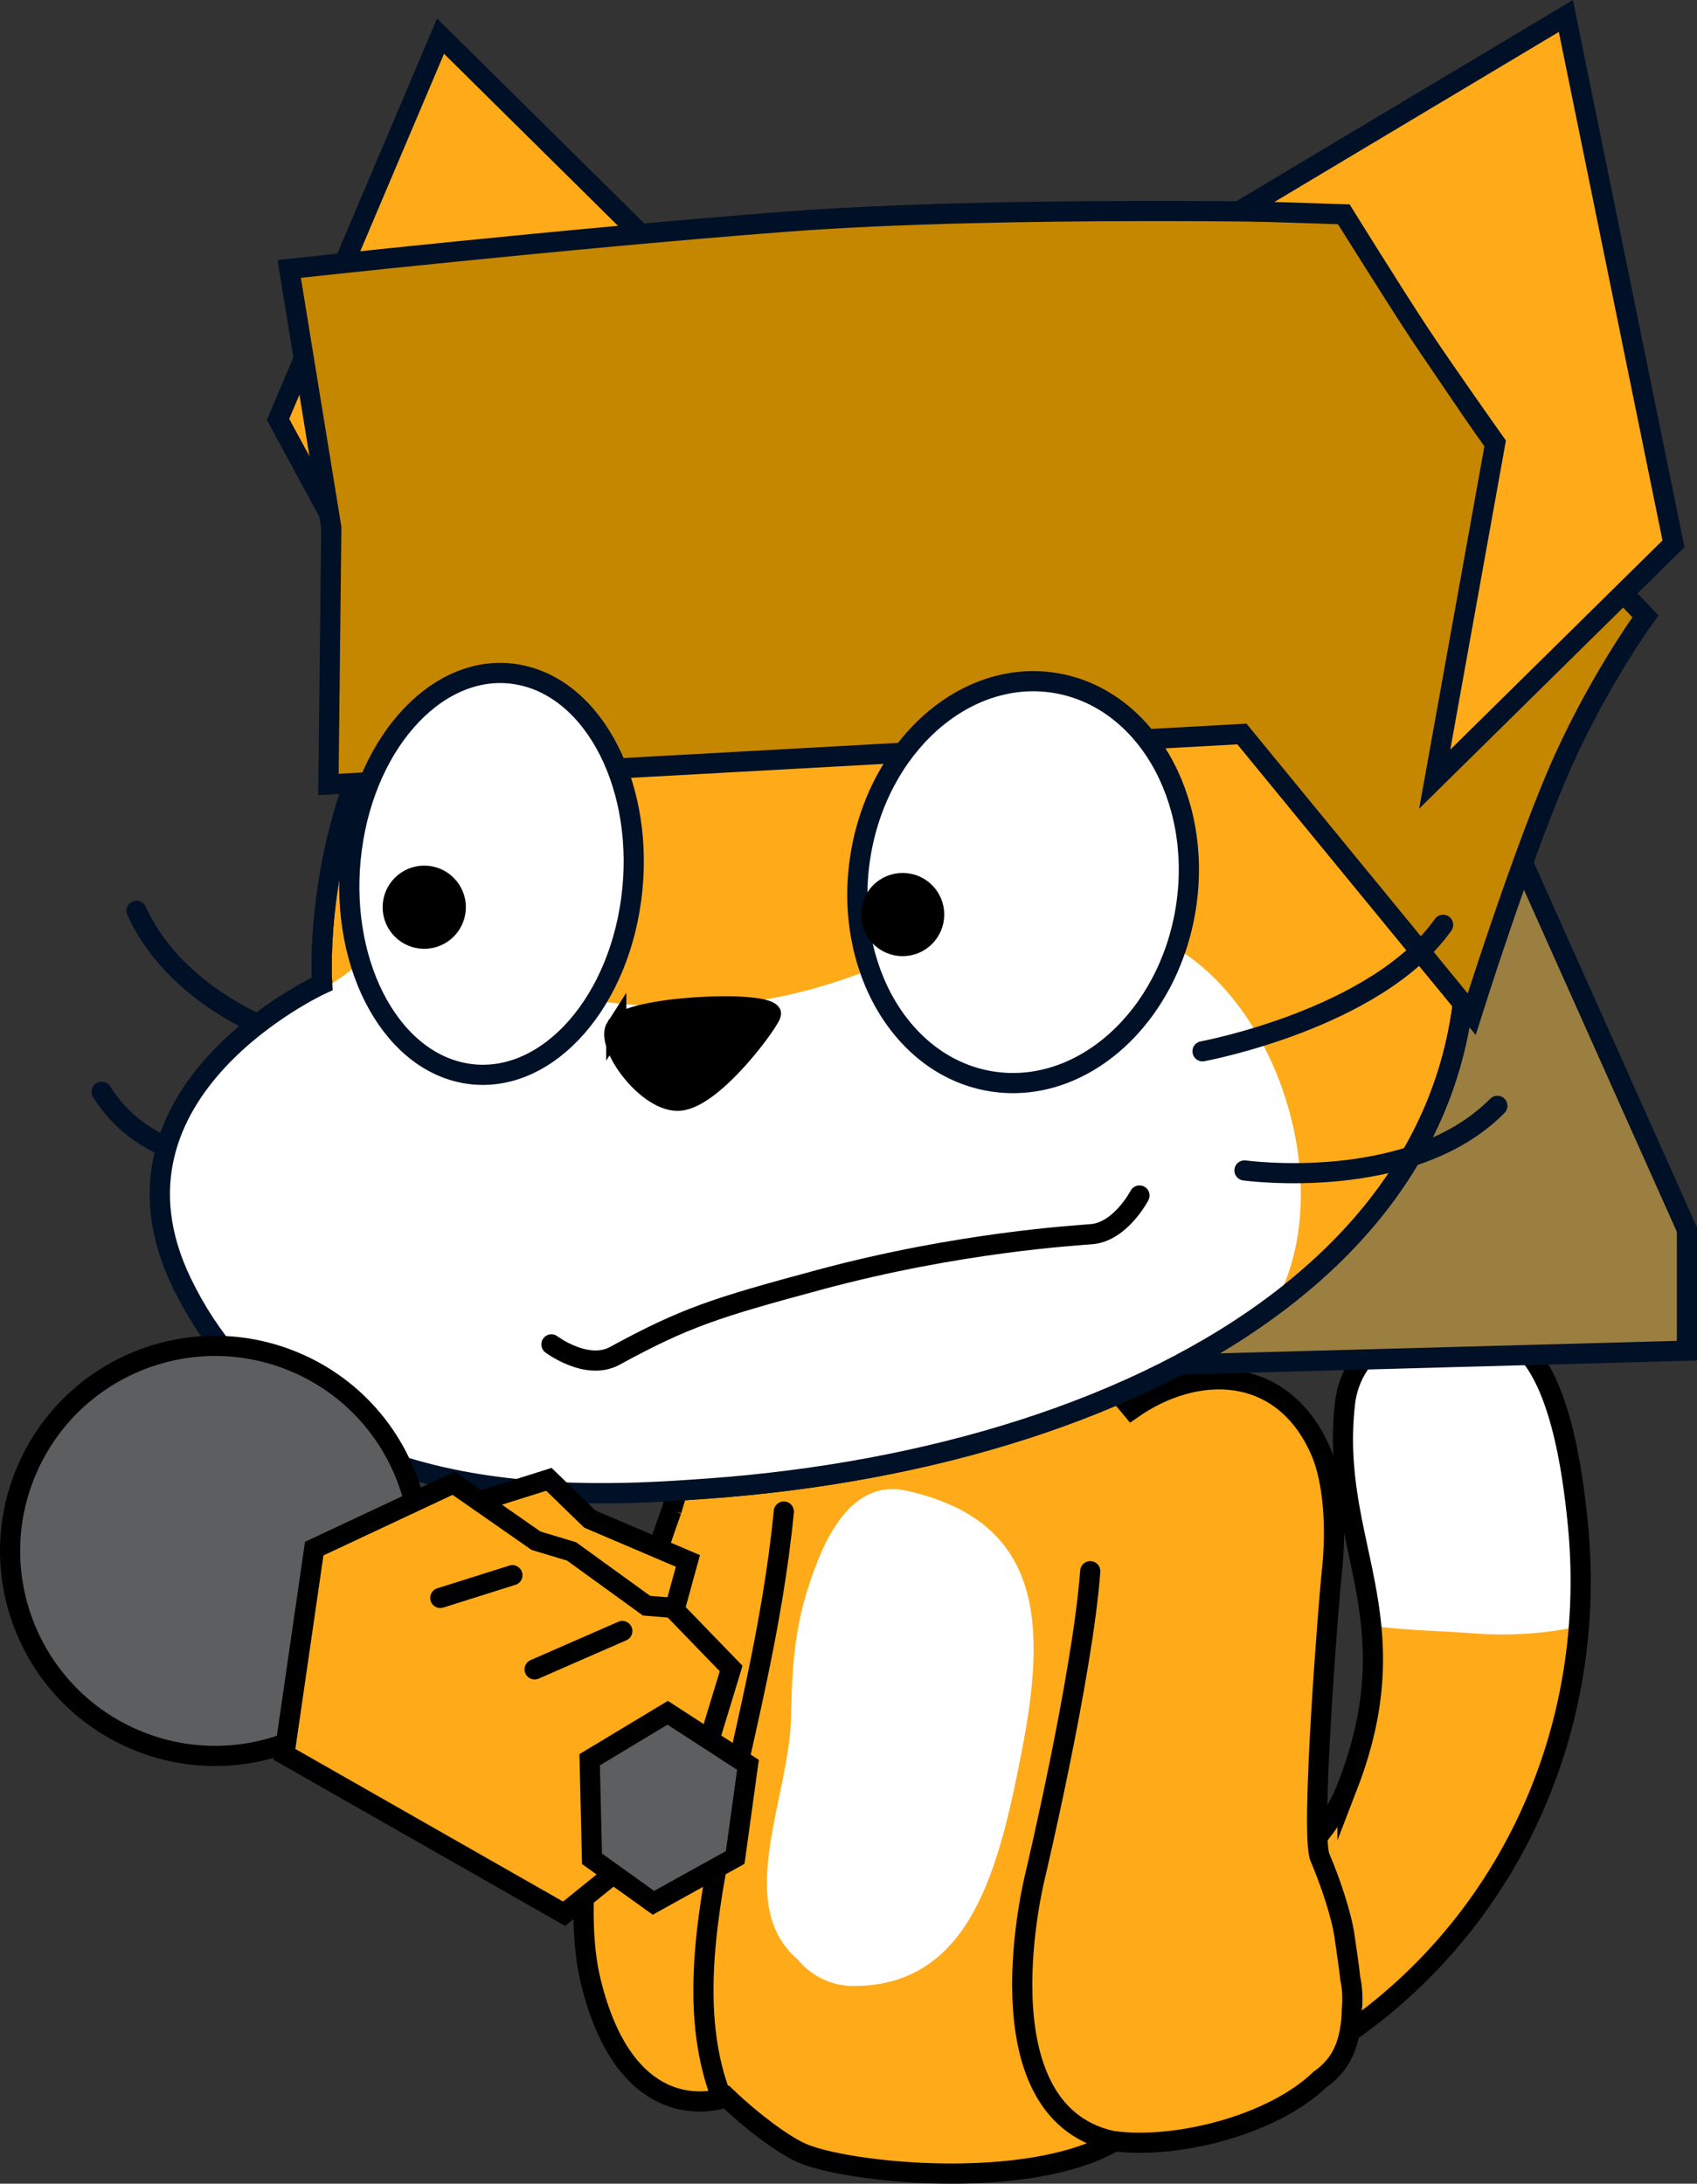 <svg version="1.1" xmlns="http://www.w3.org/2000/svg" xmlns:xlink="http://www.w3.org/1999/xlink" width="100.936" height="129.906" viewBox="0,0,100.936,129.906"><rect x="0" y="0" width="100.936" height="129.906" fill="#333333" stroke="none"/><g transform="translate(-186.81,-114.872)"><g stroke-miterlimit="10"><g stroke-linecap="butt"><path d="M266.961,221.124c3.901,-10.116 -1.097,-14.437 -0.153,-22.758c0.524,-4.621 6.519,-6.322 10.166,-3.679c2.58,1.87 3.363,7.588 3.683,10.826c1.294,13.066 -4.861,25.4 -16.062,31.822c-0.034,0.02 -3.682,1.849 -6.546,3.227c-0.825,0.914 -2.016,1.491 -3.341,1.502c-0.013,0 -0.025,0 -0.038,0c-1.939,0 -3.596,-1.213 -4.251,-2.922c-0.291,-0.46 -0.421,-0.962 -0.299,-1.51c-0.001,-0.04 -0.002,-0.08 -0.002,-0.12c0,-1.532 0.756,-2.887 1.916,-3.712c4.018,-4.734 12.338,-5.965 14.927,-12.677z" fill="#ffab19" stroke="none" stroke-width="0.5"/><path d="M266.808,198.366c0.524,-4.621 6.519,-6.322 10.166,-3.679c2.58,1.87 3.363,7.588 3.683,10.826c0.204,2.063 0.223,4.107 0.065,6.113c-2.019,0.437 -4.153,0.58 -6.368,0.407c-1.967,-0.154 -4.02,-0.164 -5.986,-0.457c-0.444,-4.423 -2.146,-8.046 -1.56,-13.21z" fill="#ffffff" stroke="none" stroke-width="0.5"/><path d="M266.961,221.124c3.901,-10.116 -1.097,-14.437 -0.153,-22.758c0.524,-4.621 6.519,-6.322 10.166,-3.679c2.58,1.87 3.363,7.588 3.683,10.826c1.294,13.066 -4.861,25.4 -16.062,31.822c-0.034,0.02 -3.682,1.849 -6.546,3.227c-0.825,0.914 -2.016,1.491 -3.341,1.502c-0.013,0 -0.025,0 -0.038,0c-1.939,0 -3.596,-1.213 -4.251,-2.922c-0.291,-0.46 -0.421,-0.962 -0.299,-1.51c-0.001,-0.04 -0.002,-0.08 -0.002,-0.12c0,-1.532 0.756,-2.887 1.916,-3.712c4.018,-4.734 12.338,-5.965 14.927,-12.677z" fill="none" stroke="#000000" stroke-width="1.2"/></g><g><g stroke="#000000" stroke-width="1.2"><path d="M226.756,204.716c1.708,-5.652 2.802,-12.07 7.098,-8.02c1.029,-0.759 2.162,-1.489 3.278,-2.219c5.121,-3.347 11.429,-1.697 15.433,2.462c0.476,0.494 1.021,1.092 1.57,1.757c3.85,-2.692 8.938,-2.635 11.196,2.43c0.851,1.908 0.961,4.866 0.697,7.229c-0.161,1.444 -1.299,15.647 -0.708,17.017c0.572,1.327 1.294,3.423 1.468,4.735c0.095,0.718 0.24,1.572 0.335,2.465c0.122,0.574 0.159,1.192 0.095,1.831c-0.022,1.207 -0.251,2.368 -0.924,3.25c-0.283,0.37 -0.604,0.671 -0.95,0.907c-2.873,2.779 -8.616,4.162 -12.238,3.694c-5.198,3.015 -16.037,1.875 -18.669,0.673c-1.003,-0.458 -2.764,-1.724 -4.416,-3.297c-1.278,0.457 -6.076,1.217 -8.063,-6.841c-2.232,-9.052 4.799,-28.075 4.799,-28.075z" fill="#ffab19" stroke-linecap="butt"/><path d="M252.926,242.231c-8.092,-1.843 -4.538,-15.805 -4.538,-15.805c0,0 2.807,-11.852 3.269,-18.085" fill="none" stroke-linecap="round"/></g><path d="M229.681,239.543c-3.342,-8.845 2.389,-20.705 3.75,-34.75" fill="none" stroke="#000000" stroke-width="1.2" stroke-linecap="round"/><path d="M233.862,216.976c0.038,-2.462 0.181,-4.904 0.874,-7.192c0.794,-2.624 2.388,-7.031 5.991,-6.23c8.072,1.794 8.342,7.847 6.865,15.447c-1.34,6.897 -2.986,14.017 -10.012,14.017c-1.344,0 -2.543,-0.618 -3.33,-1.585c-3.827,-3.284 -0.463,-9.659 -0.389,-14.458z" fill="#ffffff" stroke="none" stroke-width="0.5" stroke-linecap="butt"/></g><path d="M204.135,176.58c0,0 -6.648,-1.913 -9.205,-7.526" fill="none" stroke="#001026" stroke-width="1.2" stroke-linecap="round"/><path d="M202.53,183.666c0,0 -6.359,1.377 -9.676,-3.842" fill="none" stroke="#001026" stroke-width="1.2" stroke-linecap="round"/><path d="M212.679,157.022l-9.333,-17.2l9.667,-22.8l12.333,12.2z" fill="#ffab19" stroke="#001026" stroke-width="1.2" stroke-linecap="round"/><path d="M275.346,161.622l11.8,26.4v7.2l-36.6,1z" fill="#9b7f41" stroke="#001026" stroke-width="1.2" stroke-linecap="round"/><g stroke="#001026" stroke-linecap="butt"><path d="M273.169,164.54c5.643,23.777 -17.945,36.999 -44.288,38.889c-7.343,0.527 -24.544,1.679 -31.266,-12.26c-5.516,-11.438 8.355,-17.762 8.355,-17.762c0,0 -1.933,-26.641 26.843,-30.969c17.914,-2.695 36.426,5.539 40.357,22.102z" fill="#ffab19" stroke-width="1.2"/><path d="M228.88,203.429c-7.343,0.527 -24.544,1.679 -31.266,-12.26c-1.991,-4.128 -1.444,-7.886 0.067,-11.004c2.233,-4.605 6.481,-5.539 7.858,-6.476c1.478,-0.04 3.049,-2.367 4.525,-2.338c4.477,0.086 7.549,3.387 17.2,3.4c12.649,0.017 16.266,-7.361 27.013,-4.539c7.984,2.096 12.734,15.286 8.056,22.745c-0.204,0.507 -2.652,1.208 -2.932,1.706c-8.224,5.005 -19.115,7.948 -30.521,8.767z" fill="#ffffff" stroke-width="0"/><path d="M273.169,164.54c5.643,23.777 -17.945,36.999 -44.288,38.889c-7.343,0.527 -24.544,1.679 -31.266,-12.26c-5.516,-11.438 8.355,-17.762 8.355,-17.762c0,0 -1.933,-26.641 26.843,-30.969c17.914,-2.695 36.426,5.539 40.357,22.102z" fill="none" stroke-width="1.2"/></g><path d="M206.516,146.267l-2.505,-15.396c0,0 16.541,-1.816 29.556,-2.811c13.014,-0.996 33.111,-0.522 33.111,-0.522c0,0 6.509,10.345 9.44,14.253c2.931,3.908 8.56,9.747 8.56,9.747c0,0 -3.024,4.148 -5.304,9.538c-2.28,5.39 -5.029,14.129 -5.029,14.129l-13.667,-16.667l-54.333,3z" fill="#c58600" stroke="#001026" stroke-width="1.2" stroke-linecap="round"/><path d="M223.464,175.95c0.792,-1.215 8.593,-1.581 9.2,-0.8c0.145,0.186 -3.284,4.98 -5.4,5.2c-1.897,0.197 -4.5,-3.326 -3.8,-4.4z" fill="#000000" stroke="#000000" stroke-width="1.2" stroke-linecap="round"/><path d="M257.347,168.859c-1.021,6.548 -6.183,11.181 -11.531,10.348c-5.348,-0.833 -8.856,-6.818 -7.835,-13.366c1.021,-6.548 6.183,-11.181 11.531,-10.348c5.348,0.833 8.856,6.818 7.835,13.366z" fill="#ffffff" stroke="#001026" stroke-width="1.2" stroke-linecap="butt"/><path d="M224.354,168.369c-0.876,6.548 -5.305,11.181 -9.894,10.348c-4.588,-0.833 -7.598,-6.818 -6.723,-13.366c0.876,-6.548 5.305,-11.181 9.894,-10.348c4.588,0.833 7.598,6.818 6.723,13.366z" fill="#ffffff" stroke="#001026" stroke-width="1.2" stroke-linecap="butt"/><path d="M260.546,127.422l19.4,-11.6l6.4,31.4l-14.2,14l3.6,-20c0,0 -3.024,-4.267 -4.487,-6.478c-1.534,-2.318 -4.513,-7.122 -4.513,-7.122z" fill="#ffab19" stroke="#001026" stroke-width="1.2" stroke-linecap="round"/><path d="M272.645,169.888c-3.976,5.613 -14.31,7.526 -14.31,7.526" fill="none" stroke="#001026" stroke-width="1.2" stroke-linecap="round"/><path d="M275.872,180.658c-5.155,5.218 -15.042,3.842 -15.042,3.842" fill="none" stroke="#001026" stroke-width="1.2" stroke-linecap="round"/><path d="M210.169,168.842c0,-1.036 0.839,-1.875 1.875,-1.875c1.036,0 1.875,0.839 1.875,1.875c0,1.036 -0.839,1.875 -1.875,1.875c-1.036,0 -1.875,-0.839 -1.875,-1.875z" fill="#000000" stroke="#000000" stroke-width="1.2" stroke-linecap="butt"/><path d="M238.623,169.278c0,-1.036 0.839,-1.875 1.875,-1.875c1.036,0 1.875,0.839 1.875,1.875c0,1.036 -0.839,1.875 -1.875,1.875c-1.036,0 -1.875,-0.839 -1.875,-1.875z" fill="#000000" stroke="#000000" stroke-width="1.2" stroke-linecap="butt"/><path d="M254.585,185.992c0,0 -1.115,2.146 -2.836,2.299c-0.88,0.078 -7.879,0.468 -16.208,2.716c-6.192,1.671 -7.98,2.243 -12.171,4.527c-1.656,0.902 -3.762,-0.685 -3.762,-0.685" fill="none" stroke="#000000" stroke-width="1.2" stroke-linecap="round"/><g stroke="#000000" stroke-width="1.2"><path d="M210.823,211.921c-2.643,6.194 -9.807,9.073 -16.002,6.43c-6.194,-2.643 -9.073,-9.807 -6.43,-16.002c2.643,-6.194 9.807,-9.073 16.002,-6.43c6.194,2.643 9.073,9.807 6.43,16.002z" fill="#5c5e5f" stroke-linecap="butt"/><g stroke-linecap="round"><path d="M213.022,204.904l6.434,-2.028l2.438,2.366l5.832,2.489l-1.433,5.222z" fill="#ffab19"/><path d="M205.5,206.998l8.288,-3.888l4.905,3.419l2.115,0.637l4.456,3.227l1.537,0.126l3.496,3.613l-2.644,8.683l-7.292,5.904l-16.636,-9.484z" fill="#ffab19"/><path d="M217.287,208.58l-4.289,1.352" fill="none"/><path d="M218.609,214.182l5.216,-2.282" fill="none"/></g><path d="M226.523,216.763l4.776,3.099l-0.76,5.509l-4.863,2.698l-3.655,-2.62l-0.138,-5.892z" fill="#5c5e5f" stroke-linecap="round"/></g></g></g></svg>